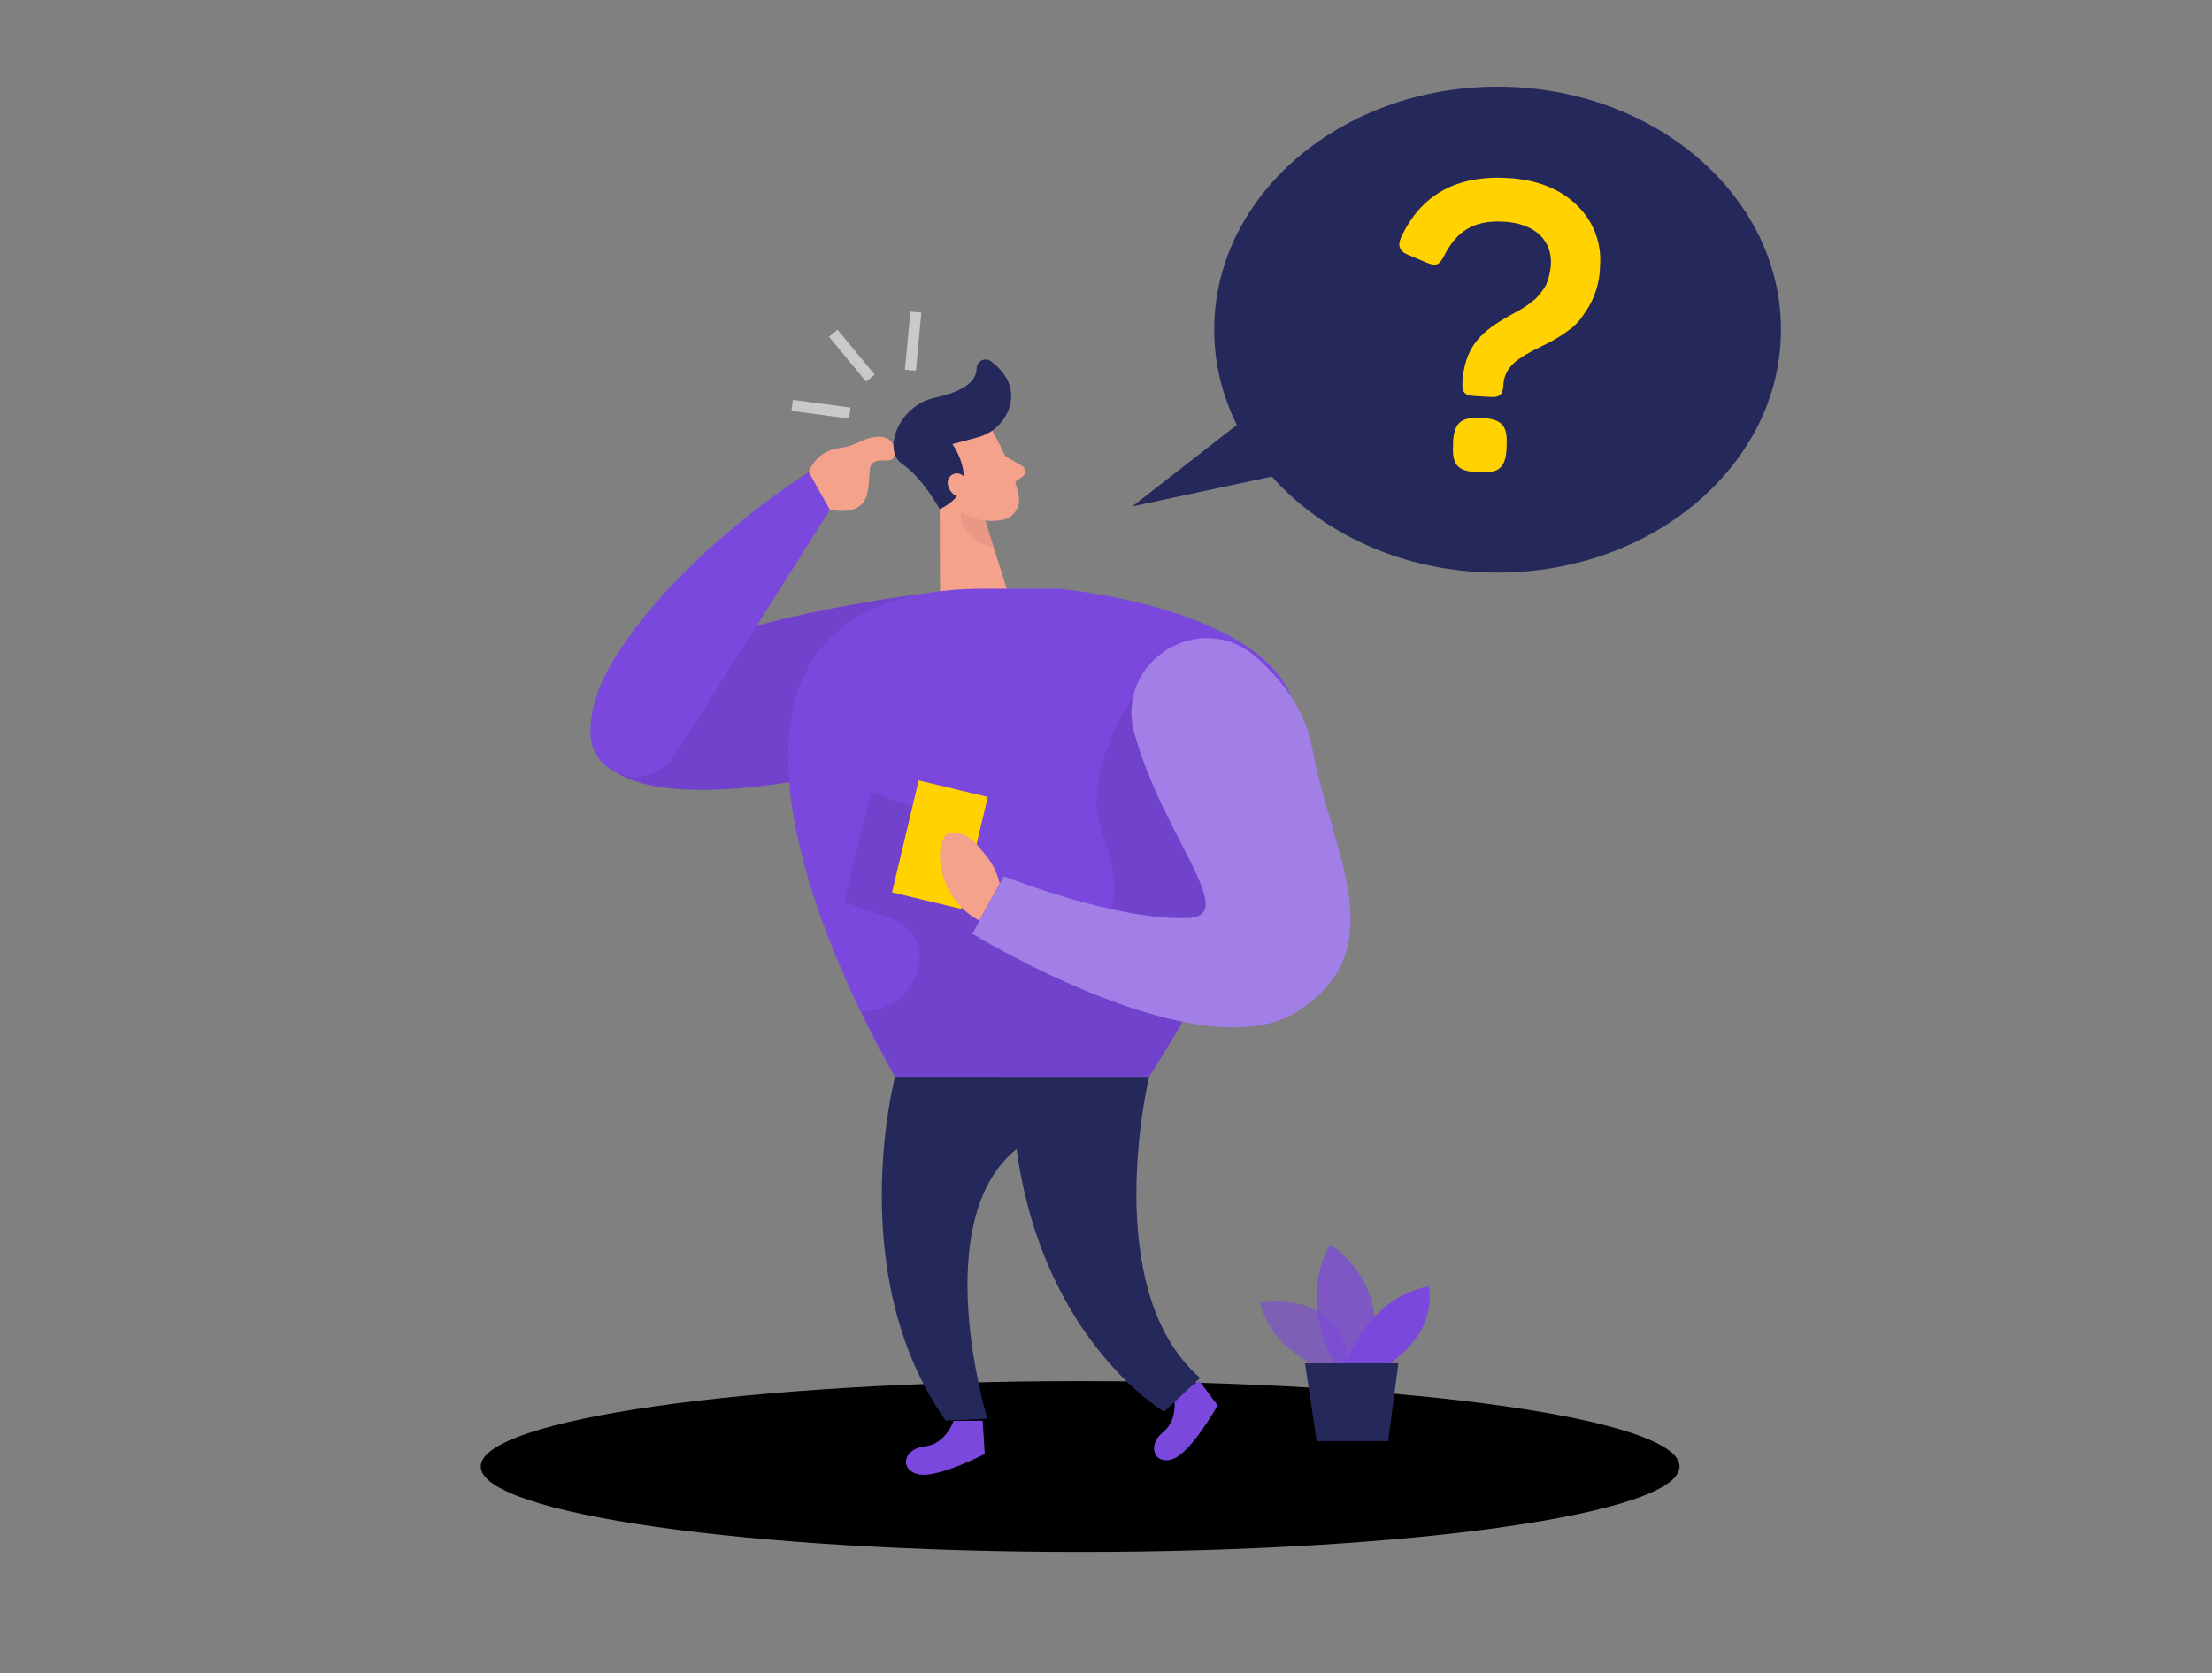 <svg width="764" height="578" viewBox="0 0 764 578" fill="none" xmlns="http://www.w3.org/2000/svg">
<rect x="0" y="0" width="764" height="578" fill="#808080" stroke="none"/>
<path d="M318.683 205.122C318.683 205.122 245.625 213.672 219.554 233.707C193.482 253.742 198.544 284.437 283.481 268.313C368.419 252.189 318.683 205.122 318.683 205.122Z" fill="#7B48DD"/>
<path opacity="0.08" d="M318.683 205.122C318.683 205.122 245.625 213.672 219.554 233.707C193.482 253.742 198.544 284.437 283.481 268.313C368.419 252.189 318.683 205.122 318.683 205.122Z" fill="black"/>
<path d="M289.765 154.795C292.316 154.482 294.792 153.723 297.081 152.551C300.901 150.634 309.114 148.717 308.942 156.769C308.827 161.888 300.901 155.83 300.366 162.713C299.831 169.595 300.805 178.3 286.652 176.133C273.741 174.063 277.331 156.386 289.765 154.795Z" fill="#F4A28C"/>
<path d="M517.246 197.779C571.298 197.779 615.115 160.208 615.115 113.862C615.115 67.516 571.298 29.945 517.246 29.945C463.195 29.945 419.378 67.516 419.378 113.862C419.378 160.208 463.195 197.779 517.246 197.779Z" fill="#24285B"/>
<path d="M373.081 536.072C487.417 536.072 580.105 522.862 580.105 506.566C580.105 490.271 487.417 477.06 373.081 477.06C258.744 477.06 166.056 490.271 166.056 506.566C166.056 522.862 258.744 536.072 373.081 536.072Z" fill="black"/>
<path opacity="0.58" d="M458.915 473.283C458.915 473.283 439.548 468.068 435.27 450.047C435.27 450.047 465.218 443.835 466.192 474.97L458.915 473.283Z" fill="#7B48DD"/>
<path opacity="0.73" d="M461.284 471.347C461.284 471.347 447.685 449.97 459.489 429.858C459.489 429.858 482.409 444.295 472.324 471.347H461.284Z" fill="#7B48DD"/>
<path d="M464.761 471.347C464.761 471.347 471.809 448.666 493.411 444.295C493.411 444.295 497.517 458.981 479.544 471.347H464.761Z" fill="#7B48DD"/>
<path d="M450.74 470.906L454.77 497.805H479.467L482.981 470.906H450.74Z" fill="#24285B"/>
<path d="M329.361 490.788C329.361 490.788 326.63 498.878 319.41 499.607C312.19 500.336 310.395 507.487 316.946 509.193C323.497 510.899 340.114 502.234 340.114 502.234L339.408 490.73L329.361 490.788Z" fill="#7B48DD"/>
<path d="M405.302 481.757C405.302 481.757 407.422 490.04 401.768 494.622C396.115 499.204 398.54 506.125 404.958 504.016C411.376 501.907 420.563 485.458 420.563 485.458L414.298 477.06L405.302 481.757Z" fill="#7B48DD"/>
<path d="M343.188 149.618C343.188 149.618 350.141 161.869 351.879 171.359C352.044 172.278 352.026 173.221 351.827 174.134C351.629 175.046 351.252 175.91 350.72 176.676C350.187 177.442 349.509 178.095 348.725 178.597C347.941 179.099 347.065 179.441 346.149 179.603C341.393 180.409 334.689 180.121 330.181 174.005L321.262 164.572C319.673 162.492 318.765 159.969 318.662 157.349C318.56 154.73 319.267 152.143 320.689 149.944C325.521 141.374 339.33 141.93 343.188 149.618Z" fill="#F4A28C"/>
<path d="M324.528 166.643L324.719 212.867L350.084 210.931L340.018 178.913L324.528 166.643Z" fill="#F4A28C"/>
<path d="M347.181 157.574L352.911 160.872C353.249 161.055 353.535 161.322 353.741 161.649C353.946 161.975 354.064 162.349 354.083 162.735C354.103 163.121 354.022 163.505 353.85 163.85C353.678 164.195 353.42 164.49 353.102 164.706L348.651 167.889L347.181 157.574Z" fill="#F4A28C"/>
<path opacity="0.31" d="M340.304 179.814C337.197 179.505 334.232 178.352 331.728 176.478C331.728 176.478 330.85 186.563 343.188 188.979L340.304 179.814Z" fill="#CE8172"/>
<path d="M520.819 61.483C531.018 62.078 539.021 65.318 544.828 71.069C547.567 73.735 549.688 76.975 551.038 80.557C552.388 84.139 552.935 87.976 552.64 91.794C552.592 96.725 551.277 101.559 548.82 105.828C546.413 109.51 545.191 111.772 541.485 114.303C538.703 116.346 535.721 118.1 532.585 119.537C530.484 120.629 529.07 121.243 528.516 121.626C522.786 124.713 519.558 127.666 519.253 132.996C519.062 136.408 517.916 137.309 514.65 137.118L509.206 136.792C505.94 136.6 504.909 135.584 505.1 132.171C505.787 120.553 510.83 115.242 519.482 110.123C519.348 110.123 525.002 107.036 525.212 106.902C526.976 105.871 528.644 104.684 530.197 103.355C531.698 101.89 532.984 100.218 534.017 98.39C534.917 96.188 535.471 93.86 535.66 91.488C536.137 83.167 530.331 77.204 519.463 76.572C508.977 75.958 503.171 79.85 498.854 88.228C497.154 91.564 496.046 92.063 492.837 90.759L486.439 88.056C483.364 86.925 482.619 84.816 483.918 82.017C490.717 67.292 503.018 60.448 520.819 61.483ZM512.167 144.403C518.699 144.786 520.743 147.106 520.361 153.644V154.89C519.979 161.562 517.687 163.499 511.154 163.115H510.066C503.533 162.732 501.49 160.565 501.872 153.874V152.647C502.254 146.09 504.546 144.039 511.078 144.422L512.167 144.403Z" fill="#FFD200"/>
<path d="M340.095 203.358H365.517C365.517 203.358 446.94 210.394 448.239 250.809C449.538 291.224 396.879 371.958 396.879 371.958H309.134C309.134 371.958 208.191 203.358 340.095 203.358Z" fill="#7B48DD"/>
<path opacity="0.08" d="M391.34 240.878C391.34 240.878 372.966 267.182 380.644 287.658C388.322 308.134 391.741 340.937 332.569 309.169L323.974 281.638L300.863 273.662L291.562 311.642L307.491 317.068C311.153 318.258 314.205 320.842 315.99 324.266C317.776 327.689 318.153 331.678 317.041 335.378C314.921 341.896 309.687 348.338 297.425 349.584L309.21 371.881H396.955L408.587 352.882L440.561 282.386L391.34 240.878Z" fill="black"/>
<path d="M324.566 175.884C324.566 175.884 318.683 165.071 311.654 160.297C304.625 155.523 310.375 140.166 322.732 137.424C331.977 135.354 337.267 132.305 337.344 127.071C337.378 126.516 337.562 125.981 337.874 125.521C338.187 125.062 338.618 124.696 339.121 124.462C339.624 124.229 340.18 124.136 340.732 124.193C341.283 124.251 341.808 124.457 342.252 124.79C346.493 127.992 350.828 133.226 348.727 140.473C347.904 143.102 346.415 145.471 344.406 147.349C342.397 149.228 339.938 150.551 337.267 151.19L328.94 153.414C328.94 153.414 340.094 168.503 324.566 175.884Z" fill="#24285B"/>
<path d="M334.632 166.835C334.632 166.835 332.282 161.946 328.768 164.035C325.254 166.125 328.596 173.2 333.925 171.551L334.632 166.835Z" fill="#F4A28C"/>
<path d="M439.415 137.252L391.111 174.906L452.059 161.888L439.415 137.252Z" fill="#24285B"/>
<path d="M391.76 253.09C385.037 228.435 414.508 210.087 433.78 226.92C442.967 234.973 450.798 245.326 453.167 258.19C459.985 295.154 481.817 327.325 448.392 349.22C414.967 371.115 335.854 322.532 335.854 322.532L346.741 302.689C346.741 302.689 386.336 318.429 410.898 317.049C427.84 316.109 401.253 287.907 391.76 253.09Z" fill="#7B48DD"/>
<path d="M341.168 275.292L317.296 269.57L308.1 308.228L331.972 313.949L341.168 275.292Z" fill="#FFD200"/>
<path opacity="0.3" d="M391.76 253.09C385.037 228.435 414.508 210.087 433.78 226.92C442.967 234.973 450.798 245.326 453.167 258.19C459.985 295.154 481.817 327.325 448.392 349.22C414.967 371.115 335.854 322.532 335.854 322.532L346.741 302.689C346.741 302.689 386.336 318.429 410.898 317.049C427.84 316.109 401.253 287.907 391.76 253.09Z" fill="white"/>
<path d="M345.29 305.181C344.393 301.409 342.612 297.905 340.095 294.963C335.816 289.824 334.365 287.543 328.463 287.658C322.561 287.773 321.969 309.533 338.261 317.988L345.29 305.181Z" fill="#F4A28C"/>
<path d="M396.879 371.958C396.879 371.958 379.307 445.196 414.489 475.987L402.093 487.624C402.093 487.624 356.482 461.052 350.122 388.044L396.879 371.958Z" fill="#24285B"/>
<path d="M279.318 163.077L286.653 176.095L233.02 260.932C224.731 274.026 204.084 268.601 203.893 253.09C203.893 245.939 206.051 237.331 212.411 227.169C235.446 190.244 279.318 163.077 279.318 163.077Z" fill="#7B48DD"/>
<path d="M273.855 138.116L273.349 141.917L293.245 144.589L293.752 140.788L273.855 138.116Z" fill="#C9C9C9"/>
<path d="M289.268 113.881L286.33 116.332L299.161 131.829L302.099 129.378L289.268 113.881Z" fill="#C9C9C9"/>
<path d="M314.41 107.644L312.556 127.708L316.359 128.062L318.214 107.998L314.41 107.644Z" fill="#C9C9C9"/>
<path d="M309.133 371.958C309.133 371.958 291.103 440.326 326.648 490.73L341.011 490.04C341.011 490.04 320.192 421.844 351.115 396.901L396.955 371.977L309.133 371.958Z" fill="#24285B"/>
</svg>

